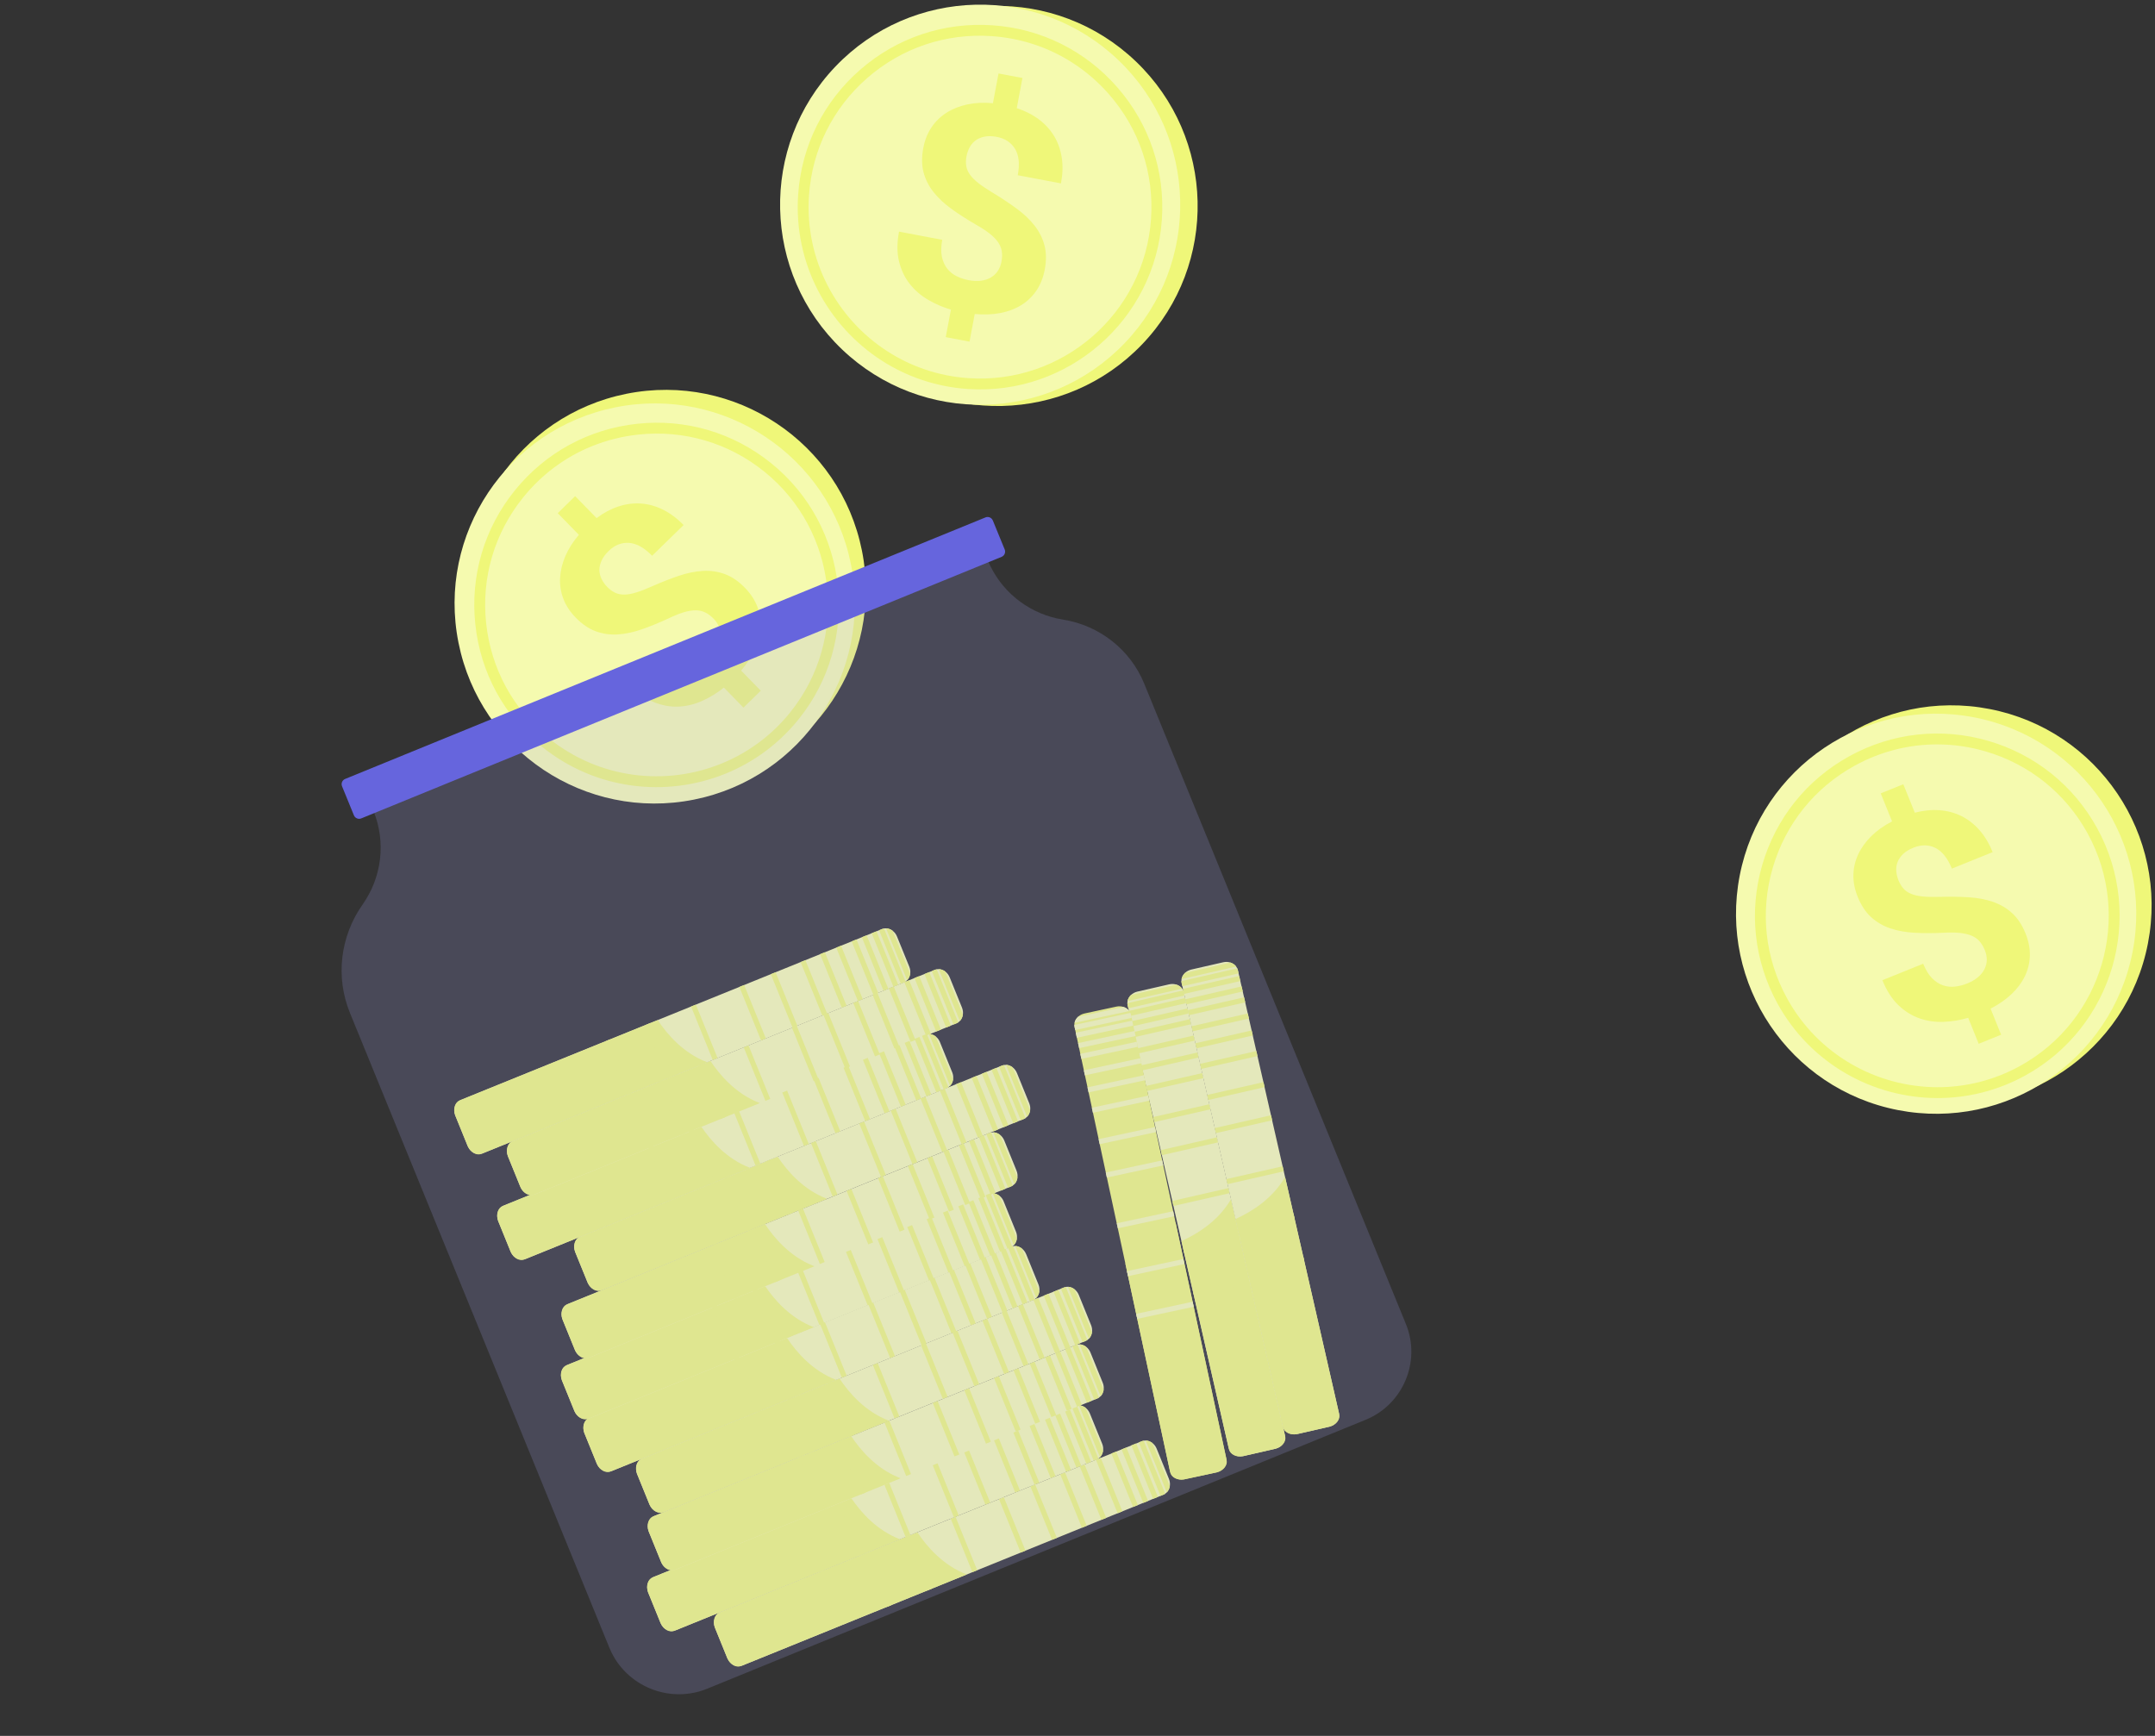 <svg width="216" height="174" viewBox="0 0 216 174" fill="none" xmlns="http://www.w3.org/2000/svg">
<rect x="0" y="0" width="216" height="174" fill="#333333" stroke="none"/>
<path d="M114.003 99.394L117.188 98.666C117.443 98.608 117.693 98.621 117.915 98.694C118.149 98.769 118.352 98.908 118.49 99.094C118.533 99.15 118.569 99.211 118.598 99.275C118.625 99.334 118.646 99.395 118.66 99.46L128.794 143.87C128.925 144.443 128.514 145.033 127.874 145.209C127.854 145.213 127.832 145.22 127.812 145.224L124.627 145.953C124.606 145.957 124.584 145.961 124.564 145.965C123.912 146.085 123.285 145.731 123.154 145.158L113.021 100.749C113.006 100.683 112.998 100.62 112.997 100.554C112.996 100.483 113.002 100.413 113.015 100.343C113.059 100.117 113.181 99.903 113.359 99.734C113.529 99.573 113.75 99.451 114.003 99.393L114.003 99.394Z" fill="#F5FAAF"/>
<path d="M123.392 120.191L128.821 143.983C128.938 144.494 128.515 145.034 127.875 145.207C127.855 145.211 127.834 145.219 127.813 145.223L124.628 145.951C124.607 145.955 124.586 145.96 124.565 145.964C123.914 146.086 123.298 145.784 123.182 145.272L118.419 124.402C120.004 123.69 122.124 122.387 123.393 120.191L123.392 120.191Z" fill="#EFF779"/>
<path d="M114.013 105.08L114.128 105.584L119.77 104.299L119.655 103.794L114.013 105.08Z" fill="#EFF779"/>
<path d="M114.395 106.782L114.511 107.286L120.151 105.997L120.036 105.493L114.395 106.782Z" fill="#EFF779"/>
<path d="M114.87 108.849L114.985 109.353L120.626 108.067L120.511 107.562L114.87 108.849Z" fill="#EFF779"/>
<path d="M115.593 111.967L115.708 112.471L121.349 111.185L121.234 110.68L115.593 111.967Z" fill="#EFF779"/>
<path d="M116.343 115.286L116.459 115.79L122.1 114.503L121.985 113.999L116.343 115.286Z" fill="#EFF779"/>
<path d="M117.494 120.38L117.61 120.884L123.25 119.596L123.135 119.091L117.494 120.38Z" fill="#EFF779"/>
<path d="M118.593 125.156L118.708 125.661L124.349 124.375L124.234 123.871L118.593 125.156Z" fill="#EFF779"/>
<path d="M119.572 129.405L119.687 129.909L125.329 128.622L125.214 128.118L119.572 129.405Z" fill="#EFF779"/>
<path d="M113.63 103.445L113.746 103.949L119.386 102.661L119.271 102.156L113.63 103.445Z" fill="#EFF779"/>
<path d="M113.395 102.366L113.51 102.87L119.152 101.583L119.037 101.079L113.395 102.366Z" fill="#EFF779"/>
<path d="M113.147 101.332L113.263 101.837L118.903 100.548L118.788 100.044L113.147 101.332Z" fill="#EFF779"/>
<path d="M113.092 101.064L118.733 99.775L118.662 99.459C118.647 99.394 118.626 99.332 118.599 99.274L112.998 100.556C112.999 100.621 113.006 100.685 113.021 100.75L113.093 101.066L113.092 101.064Z" fill="#EFF779"/>
<path d="M113.015 100.344L118.49 99.092C118.352 98.906 118.149 98.768 117.915 98.692L113.358 99.735C113.18 99.904 113.058 100.118 113.014 100.345L113.015 100.344Z" fill="#EFF779"/>
<path d="M119.418 97.181L122.603 96.453C122.856 96.395 123.108 96.408 123.33 96.481C123.564 96.556 123.767 96.695 123.905 96.88C123.948 96.937 123.984 96.998 124.013 97.062C124.04 97.121 124.061 97.182 124.075 97.247L134.209 141.657C134.34 142.229 133.928 142.819 133.289 142.996C133.269 143 133.247 143.007 133.227 143.011L130.042 143.74C130.021 143.744 129.999 143.748 129.979 143.752C129.327 143.871 128.7 143.518 128.569 142.945L118.436 98.535C118.421 98.47 118.413 98.406 118.412 98.341C118.411 98.27 118.417 98.199 118.43 98.13C118.474 97.903 118.596 97.69 118.774 97.52C118.944 97.36 119.165 97.237 119.418 97.18L119.418 97.181Z" fill="#F5FAAF"/>
<path d="M128.807 117.979L134.237 141.771C134.353 142.282 133.93 142.822 133.291 142.995C133.27 143 133.249 143.007 133.228 143.011L130.043 143.739C130.023 143.743 130.001 143.748 129.98 143.752C129.329 143.874 128.713 143.572 128.597 143.06L123.835 122.191C125.42 121.478 127.538 120.175 128.809 117.979L128.807 117.979Z" fill="#EFF779"/>
<path d="M119.429 102.869L119.544 103.373L125.185 102.088L125.07 101.583L119.429 102.869Z" fill="#EFF779"/>
<path d="M119.818 104.574L119.933 105.078L125.574 103.79L125.459 103.285L119.818 104.574Z" fill="#EFF779"/>
<path d="M120.286 106.636L120.401 107.141L126.042 105.854L125.927 105.35L120.286 106.636Z" fill="#EFF779"/>
<path d="M121.002 109.753L121.117 110.258L126.758 108.971L126.643 108.467L121.002 109.753Z" fill="#EFF779"/>
<path d="M121.758 113.073L121.873 113.578L127.514 112.291L127.399 111.787L121.758 113.073Z" fill="#EFF779"/>
<path d="M122.92 118.19L123.035 118.694L128.676 117.407L128.561 116.903L122.92 118.19Z" fill="#EFF779"/>
<path d="M124.007 122.932L124.122 123.436L129.765 122.149L129.65 121.645L124.007 122.932Z" fill="#EFF779"/>
<path d="M124.981 127.189L125.096 127.694L130.737 126.407L130.622 125.903L124.981 127.189Z" fill="#EFF779"/>
<path d="M119.058 101.252L119.173 101.757L124.814 100.47L124.699 99.966L119.058 101.252Z" fill="#EFF779"/>
<path d="M118.811 100.164L118.926 100.668L124.567 99.379L124.452 98.875L118.811 100.164Z" fill="#EFF779"/>
<path d="M118.562 99.121L118.678 99.625L124.318 98.337L124.203 97.832L118.562 99.121Z" fill="#EFF779"/>
<path d="M118.507 98.853L124.149 97.563L124.077 97.247C124.062 97.182 124.042 97.12 124.014 97.062L118.412 98.342C118.414 98.407 118.421 98.472 118.436 98.537L118.507 98.853Z" fill="#EFF779"/>
<path d="M118.43 98.133L123.905 96.88C123.767 96.695 123.564 96.556 123.33 96.481L118.774 97.523C118.595 97.693 118.473 97.906 118.429 98.133L118.43 98.133Z" fill="#EFF779"/>
<path d="M115.936 145.212L117.166 148.238C117.264 148.479 117.29 148.73 117.255 148.96C117.218 149.204 117.113 149.425 116.953 149.591C116.903 149.642 116.85 149.687 116.791 149.727C116.737 149.764 116.68 149.794 116.619 149.819L74.393 166.95C73.849 167.171 73.2 166.86 72.923 166.257C72.915 166.237 72.905 166.218 72.897 166.198L71.666 163.171C71.658 163.152 71.651 163.132 71.643 163.111C71.421 162.485 71.669 161.811 72.214 161.591L114.439 144.46C114.501 144.435 114.563 144.417 114.627 144.406C114.697 144.392 114.767 144.388 114.839 144.39C115.07 144.397 115.3 144.483 115.497 144.633C115.683 144.775 115.839 144.971 115.937 145.213L115.936 145.212Z" fill="#F5FAAF"/>
<path d="M96.905 157.817L74.283 166.994C73.797 167.191 73.196 166.862 72.922 166.258C72.914 166.239 72.904 166.219 72.896 166.2L71.665 163.173C71.657 163.153 71.65 163.133 71.642 163.112C71.417 162.489 71.618 161.833 72.103 161.636L91.947 153.585C92.905 155.035 94.531 156.915 96.904 157.817L96.905 157.817Z" fill="#EFF779"/>
<path d="M109.847 146.322L112.022 151.681L112.502 151.487L110.327 146.128L109.847 146.322Z" fill="#EFF779"/>
<path d="M108.223 146.98L110.399 152.34L110.878 152.145L108.703 146.786L108.223 146.98Z" fill="#EFF779"/>
<path d="M106.271 147.776L108.444 153.136L108.924 152.941L106.75 147.581L106.271 147.776Z" fill="#EFF779"/>
<path d="M103.277 148.985L105.453 154.344L105.932 154.149L103.757 148.79L103.277 148.985Z" fill="#EFF779"/>
<path d="M100.132 150.263L102.307 155.622L102.787 155.428L100.612 150.068L100.132 150.263Z" fill="#EFF779"/>
<path d="M95.292 152.227L97.467 157.586L97.947 157.391L95.772 152.032L95.292 152.227Z" fill="#EFF779"/>
<path d="M90.76 154.067L92.935 159.426L93.415 159.231L91.24 153.872L90.76 154.067Z" fill="#EFF779"/>
<path d="M86.713 155.716L88.887 161.076L89.367 160.882L87.193 155.522L86.713 155.716Z" fill="#EFF779"/>
<path d="M111.394 145.695L113.569 151.054L114.049 150.859L111.873 145.5L111.394 145.695Z" fill="#EFF779"/>
<path d="M112.418 145.288L114.595 150.647L115.074 150.452L112.898 145.093L112.418 145.288Z" fill="#EFF779"/>
<path d="M113.402 144.879L115.577 150.238L116.057 150.044L113.881 144.684L113.402 144.879Z" fill="#EFF779"/>
<path d="M114.14 144.581L116.319 149.94L116.619 149.819C116.681 149.793 116.737 149.764 116.791 149.727L114.627 144.406C114.564 144.418 114.501 144.435 114.439 144.46L114.139 144.582L114.14 144.581Z" fill="#EFF779"/>
<path d="M114.839 144.39L116.953 149.591C117.113 149.425 117.218 149.204 117.255 148.96L115.495 144.632C115.299 144.483 115.07 144.397 114.838 144.389L114.839 144.39Z" fill="#EFF779"/>
<path d="M109.243 141.686L110.473 144.712C110.571 144.953 110.597 145.204 110.562 145.434C110.525 145.678 110.42 145.899 110.26 146.065C110.21 146.116 110.157 146.161 110.098 146.201C110.044 146.238 109.987 146.267 109.926 146.293L67.7 163.423C67.156 163.645 66.507 163.334 66.23 162.731C66.222 162.711 66.212 162.692 66.204 162.672L64.973 159.645C64.965 159.626 64.958 159.606 64.95 159.585C64.728 158.959 64.976 158.285 65.52 158.064L107.746 140.933C107.773 140.922 107.8 140.912 107.828 140.904C107.84 140.9 107.852 140.896 107.865 140.893C107.878 140.891 107.892 140.887 107.905 140.884C107.915 140.882 107.924 140.88 107.934 140.878C108.004 140.864 108.074 140.86 108.146 140.863C108.156 140.864 108.167 140.863 108.178 140.865C108.188 140.866 108.199 140.866 108.209 140.867C108.23 140.869 108.251 140.871 108.272 140.874C108.284 140.876 108.297 140.879 108.309 140.881C108.321 140.883 108.331 140.885 108.342 140.889C108.362 140.893 108.383 140.898 108.404 140.903C108.428 140.91 108.451 140.918 108.474 140.926C108.493 140.933 108.511 140.939 108.528 140.947C108.528 140.947 108.53 140.947 108.532 140.949C108.544 140.954 108.556 140.96 108.569 140.964C108.606 140.981 108.643 141.001 108.678 141.021C108.689 141.027 108.699 141.034 108.709 141.04C108.719 141.047 108.73 141.053 108.74 141.061C108.762 141.075 108.783 141.089 108.802 141.105C108.988 141.246 109.144 141.444 109.242 141.684L109.243 141.686Z" fill="#F5FAAF"/>
<path d="M90.213 154.289L67.591 163.467C67.105 163.663 66.504 163.334 66.231 162.73C66.223 162.711 66.213 162.691 66.205 162.672L64.975 159.645C64.966 159.625 64.96 159.605 64.951 159.584C64.727 158.961 64.925 158.305 65.412 158.108L85.255 150.059C85.282 150.099 85.308 150.139 85.336 150.179C86.304 151.609 87.903 153.414 90.212 154.289L90.213 154.289Z" fill="#EFF779"/>
<path d="M103.143 142.796L105.318 148.155L105.798 147.961L103.623 142.602L103.143 142.796Z" fill="#EFF779"/>
<path d="M101.518 143.455L103.693 148.814L104.173 148.619L101.998 143.26L101.518 143.455Z" fill="#EFF779"/>
<path d="M99.581 144.244L101.757 149.603L102.236 149.408L100.061 144.049L99.581 144.244Z" fill="#EFF779"/>
<path d="M96.596 145.455L98.771 150.814L99.251 150.619L97.075 145.26L96.596 145.455Z" fill="#EFF779"/>
<path d="M93.441 146.744L95.617 152.102L96.097 151.908L93.92 146.549L93.441 146.744Z" fill="#EFF779"/>
<path d="M88.6 148.708L90.773 154.067L91.253 153.873L89.08 148.513L88.6 148.708Z" fill="#EFF779"/>
<path d="M84.067 150.538L86.242 155.897L86.722 155.703L84.546 150.344L84.067 150.538Z" fill="#EFF779"/>
<path d="M80.019 152.19L82.196 157.549L82.675 157.354L80.499 151.995L80.019 152.19Z" fill="#EFF779"/>
<path d="M104.69 142.169L106.865 147.528L107.345 147.333L105.169 141.974L104.69 142.169Z" fill="#EFF779"/>
<path d="M105.722 141.753L107.897 147.112L108.377 146.918L106.201 141.558L105.722 141.753Z" fill="#EFF779"/>
<path d="M106.709 141.353L108.885 146.712L109.364 146.518L107.189 141.158L106.709 141.353Z" fill="#EFF779"/>
<path d="M107.447 141.055L109.625 146.414L109.925 146.293C109.987 146.267 110.044 146.238 110.098 146.201L107.934 140.881C107.871 140.893 107.808 140.91 107.746 140.936L107.446 141.057L107.447 141.055Z" fill="#EFF779"/>
<path d="M108.146 140.863L110.259 146.064C110.42 145.898 110.525 145.676 110.562 145.433L108.802 141.104C108.605 140.956 108.376 140.869 108.144 140.863L108.146 140.863Z" fill="#EFF779"/>
<path d="M109.3 135.574L110.53 138.6C110.628 138.841 110.654 139.092 110.619 139.322C110.582 139.566 110.477 139.787 110.317 139.953C110.268 140.004 110.214 140.05 110.155 140.089C110.101 140.126 110.045 140.156 109.983 140.181L67.757 157.312C67.588 157.381 67.407 157.397 67.233 157.371C66.861 157.313 66.509 157.058 66.311 156.671C66.302 156.654 66.295 156.637 66.287 156.62C66.279 156.6 66.269 156.581 66.261 156.56L65.031 153.533C65.022 153.514 65.015 153.492 65.007 153.473C64.785 152.847 65.033 152.173 65.578 151.953L107.803 134.822C107.865 134.797 107.927 134.781 107.991 134.768C108.061 134.754 108.132 134.75 108.203 134.752C108.434 134.759 108.664 134.845 108.861 134.995C109.047 135.137 109.203 135.333 109.3 135.575L109.3 135.574Z" fill="#F5FAAF"/>
<path d="M90.269 148.179L67.647 157.356C67.496 157.418 67.334 157.428 67.174 157.394C66.834 157.324 66.504 157.059 66.311 156.669C66.302 156.653 66.294 156.636 66.287 156.619C66.279 156.599 66.269 156.58 66.261 156.559L65.03 153.532C65.022 153.512 65.015 153.491 65.007 153.471C64.782 152.848 64.983 152.192 65.468 151.995L85.312 143.944C86.244 145.353 87.808 147.172 90.075 148.1C90.139 148.125 90.204 148.151 90.268 148.175L90.269 148.179Z" fill="#EFF779"/>
<path d="M108.134 129.805L109.364 132.832C109.462 133.072 109.488 133.323 109.453 133.553C109.416 133.797 109.311 134.018 109.151 134.184C109.101 134.235 109.048 134.28 108.989 134.32C108.935 134.357 108.878 134.387 108.817 134.412L66.591 151.543C66.047 151.764 65.398 151.453 65.121 150.851C65.113 150.832 65.103 150.812 65.095 150.791L63.864 147.765C63.856 147.745 63.849 147.725 63.841 147.704C63.635 147.125 63.833 146.505 64.294 146.241C64.331 146.219 64.369 146.2 64.412 146.183L106.637 129.052C106.699 129.027 106.761 129.009 106.825 128.997C106.895 128.983 106.965 128.979 107.037 128.982C107.267 128.989 107.498 129.075 107.694 129.225C107.881 129.366 108.035 129.563 108.134 129.805Z" fill="#F5FAAF"/>
<path d="M89.103 142.409L66.481 151.586C65.995 151.783 65.394 151.454 65.12 150.85C65.111 150.831 65.102 150.811 65.093 150.79L63.863 147.764C63.855 147.744 63.848 147.724 63.839 147.703C63.631 147.126 63.787 146.523 64.196 146.279C64.229 146.259 64.264 146.241 64.301 146.227L84.143 138.176C84.143 138.176 84.147 138.181 84.149 138.183C85.107 139.63 86.731 141.508 89.101 142.406L89.103 142.409Z" fill="#EFF779"/>
<path d="M102.854 125.714L104.084 128.741C104.182 128.982 104.21 129.232 104.173 129.463C104.137 129.706 104.032 129.928 103.871 130.094C103.822 130.145 103.768 130.19 103.709 130.23C103.692 130.242 103.673 130.253 103.654 130.264C103.644 130.27 103.633 130.275 103.622 130.282C103.612 130.288 103.601 130.293 103.589 130.298C103.571 130.307 103.554 130.315 103.536 130.321L61.31 147.452C60.766 147.674 60.117 147.363 59.84 146.76C59.832 146.74 59.822 146.72 59.814 146.701L58.584 143.674C58.575 143.655 58.568 143.633 58.56 143.614C58.554 143.596 58.549 143.58 58.543 143.563C58.382 143.053 58.531 142.518 58.894 142.231C58.902 142.224 58.912 142.217 58.921 142.21C58.984 142.163 59.054 142.124 59.131 142.093L101.356 124.962C101.388 124.95 101.418 124.939 101.449 124.929C101.464 124.926 101.477 124.92 101.492 124.917C101.509 124.914 101.526 124.911 101.543 124.907C101.613 124.893 101.683 124.889 101.755 124.892C101.985 124.898 102.216 124.985 102.412 125.134C102.598 125.276 102.754 125.473 102.853 125.715L102.854 125.714Z" fill="#F5FAAF"/>
<path d="M83.823 138.318L61.201 147.496C60.715 147.692 60.114 147.363 59.84 146.76C59.832 146.74 59.822 146.72 59.814 146.701L58.584 143.674C58.575 143.655 58.568 143.633 58.56 143.614C58.554 143.596 58.549 143.58 58.543 143.563C58.375 143.043 58.499 142.511 58.833 142.247C58.844 142.238 58.856 142.229 58.868 142.222C58.915 142.188 58.966 142.16 59.022 142.137L78.865 134.086C78.873 134.097 78.88 134.109 78.889 134.121C79.848 135.563 81.463 137.418 83.809 138.314C83.814 138.315 83.819 138.317 83.822 138.318L83.823 138.318Z" fill="#EFF779"/>
<path d="M100.603 120.43L101.833 123.457C101.931 123.697 101.958 123.948 101.923 124.178C101.887 124.422 101.782 124.643 101.621 124.809C101.584 124.849 101.542 124.886 101.497 124.918C101.484 124.928 101.473 124.935 101.461 124.944C101.407 124.98 101.35 125.01 101.288 125.035L59.063 142.166C59.018 142.183 58.972 142.198 58.926 142.209C58.909 142.214 58.891 142.217 58.873 142.22C58.375 142.311 57.838 142.006 57.592 141.473C57.584 141.453 57.575 141.434 57.566 141.414L56.336 138.388C56.328 138.368 56.321 138.347 56.312 138.327C56.09 137.702 56.338 137.028 56.883 136.806L99.108 119.675C99.136 119.664 99.162 119.655 99.191 119.646C99.203 119.644 99.215 119.64 99.227 119.636C99.241 119.633 99.254 119.629 99.268 119.626C99.278 119.624 99.287 119.623 99.297 119.621C99.366 119.607 99.437 119.603 99.508 119.605C99.519 119.606 99.528 119.606 99.54 119.607C99.55 119.608 99.56 119.609 99.572 119.61C99.594 119.611 99.614 119.614 99.635 119.617C99.658 119.621 99.682 119.625 99.704 119.63C99.725 119.634 99.746 119.64 99.767 119.646C99.791 119.653 99.814 119.661 99.837 119.669C99.855 119.675 99.874 119.682 99.892 119.689C99.892 119.689 99.894 119.689 99.896 119.691C99.908 119.696 99.921 119.702 99.933 119.707C99.97 119.723 100.007 119.743 100.042 119.763C100.053 119.769 100.063 119.776 100.073 119.782C100.084 119.789 100.094 119.795 100.104 119.803C100.126 119.817 100.146 119.832 100.166 119.848C100.352 119.988 100.508 120.186 100.606 120.428L100.603 120.43Z" fill="#F5FAAF"/>
<path d="M81.572 133.034L58.95 142.211C58.931 142.219 58.913 142.226 58.895 142.231C58.875 142.238 58.855 142.243 58.834 142.247C58.372 142.355 57.842 142.031 57.59 141.474C57.581 141.454 57.572 141.435 57.564 141.415L56.333 138.388C56.325 138.369 56.318 138.347 56.31 138.328C56.085 137.704 56.284 137.048 56.771 136.851L76.614 128.8C76.64 128.841 76.667 128.881 76.695 128.921C77.655 130.34 79.237 132.126 81.514 133.01C81.533 133.017 81.551 133.024 81.57 133.031L81.572 133.034Z" fill="#EFF779"/>
<path d="M100.66 114.318L101.89 117.345C101.988 117.586 102.014 117.836 101.979 118.067C101.943 118.31 101.838 118.532 101.677 118.698C101.628 118.749 101.574 118.795 101.515 118.834C101.461 118.87 101.405 118.9 101.343 118.925L59.118 136.056C58.948 136.126 58.768 136.142 58.593 136.115C58.221 136.058 57.868 135.801 57.672 135.415C57.663 135.399 57.655 135.382 57.647 135.365C57.639 135.345 57.63 135.325 57.621 135.306L56.391 132.279C56.383 132.26 56.376 132.238 56.367 132.219C56.145 131.593 56.393 130.919 56.938 130.699L99.164 113.568C99.225 113.543 99.287 113.525 99.352 113.513C99.422 113.499 99.492 113.495 99.564 113.498C99.794 113.505 100.025 113.591 100.221 113.741C100.408 113.882 100.562 114.079 100.662 114.321L100.66 114.318Z" fill="#F5FAAF"/>
<path d="M81.629 126.923L59.007 136.101C58.856 136.162 58.694 136.172 58.534 136.139C58.194 136.069 57.865 135.803 57.672 135.415C57.663 135.399 57.655 135.382 57.647 135.365C57.639 135.345 57.63 135.325 57.621 135.306L56.391 132.279C56.383 132.26 56.376 132.238 56.367 132.219C56.143 131.595 56.343 130.939 56.829 130.742L76.673 122.691C77.605 124.1 79.169 125.919 81.436 126.847C81.499 126.872 81.564 126.898 81.629 126.922L81.629 126.923Z" fill="#EFF779"/>
<path d="M101.932 107.559L103.163 110.586C103.261 110.827 103.287 111.077 103.252 111.308C103.215 111.551 103.11 111.773 102.95 111.939C102.9 111.99 102.846 112.035 102.788 112.075C102.734 112.111 102.677 112.141 102.615 112.166L60.39 129.297C59.845 129.518 59.197 129.207 58.919 128.604C58.911 128.585 58.902 128.565 58.893 128.545L57.663 125.519C57.655 125.499 57.648 125.478 57.639 125.458C57.434 124.881 57.631 124.259 58.092 123.995C58.129 123.973 58.169 123.954 58.21 123.937L100.435 106.806C100.497 106.781 100.559 106.763 100.624 106.752C100.693 106.738 100.764 106.734 100.835 106.736C101.066 106.743 101.297 106.829 101.493 106.979C101.679 107.119 101.834 107.317 101.932 107.559Z" fill="#F5FAAF"/>
<path d="M82.901 120.164L60.279 129.342C59.794 129.539 59.193 129.209 58.918 128.606C58.91 128.586 58.901 128.567 58.892 128.547L57.662 125.521C57.654 125.501 57.647 125.48 57.638 125.46C57.43 124.883 57.586 124.28 57.995 124.036C58.028 124.016 58.063 123.998 58.1 123.984L77.944 115.932C77.944 115.932 77.948 115.937 77.948 115.94C78.907 117.388 80.53 119.265 82.9 120.163L82.901 120.164Z" fill="#EFF779"/>
<path d="M94.213 104.459L95.443 107.486C95.541 107.726 95.567 107.977 95.532 108.207C95.496 108.451 95.391 108.672 95.23 108.838C95.181 108.889 95.127 108.934 95.068 108.974C95.051 108.987 95.032 108.999 95.014 109.008C94.999 109.017 94.983 109.024 94.969 109.033C94.961 109.037 94.954 109.04 94.946 109.045C94.93 109.052 94.913 109.06 94.896 109.066L52.671 126.197C52.126 126.418 51.477 126.107 51.2 125.504C51.192 125.484 51.182 125.465 51.174 125.445L49.944 122.419C49.936 122.399 49.929 122.379 49.92 122.358C49.698 121.732 49.946 121.058 50.491 120.838L92.716 103.708C92.735 103.7 92.753 103.693 92.772 103.688C92.816 103.673 92.861 103.662 92.905 103.654C92.975 103.64 93.045 103.636 93.117 103.639C93.153 103.64 93.189 103.643 93.224 103.649C93.246 103.651 93.268 103.655 93.29 103.66C93.292 103.659 93.294 103.659 93.298 103.661C93.32 103.665 93.342 103.67 93.364 103.678C93.368 103.677 93.371 103.679 93.374 103.681C93.395 103.687 93.415 103.693 93.435 103.7C93.484 103.716 93.532 103.736 93.578 103.76C93.592 103.767 93.606 103.774 93.621 103.783C93.624 103.783 93.626 103.784 93.629 103.787C93.638 103.79 93.646 103.796 93.656 103.801C93.657 103.801 93.659 103.803 93.661 103.804C93.677 103.814 93.692 103.824 93.708 103.835C93.731 103.85 93.752 103.864 93.774 103.881C93.961 104.023 94.117 104.22 94.215 104.462L94.213 104.459Z" fill="#F5FAAF"/>
<path d="M75.184 117.064L52.562 126.241C52.076 126.438 51.475 126.109 51.202 125.505C51.194 125.485 51.184 125.466 51.176 125.446L49.945 122.42C49.937 122.4 49.93 122.38 49.922 122.359C49.697 121.735 49.898 121.081 50.383 120.883L70.228 112.833C70.252 112.871 70.277 112.908 70.304 112.946C71.269 114.375 72.867 116.179 75.171 117.059C75.175 117.061 75.181 117.063 75.184 117.064Z" fill="#EFF779"/>
<path d="M95.19 97.966L96.42 100.992C96.518 101.233 96.544 101.484 96.509 101.714C96.472 101.957 96.368 102.179 96.207 102.345C96.158 102.396 96.104 102.441 96.045 102.481C95.991 102.517 95.935 102.547 95.873 102.572L53.648 119.703C53.484 119.77 53.31 119.788 53.141 119.765C52.762 119.714 52.398 119.453 52.199 119.057C52.192 119.042 52.184 119.026 52.177 119.01C52.169 118.991 52.159 118.971 52.151 118.952L50.921 115.925C50.912 115.905 50.905 115.884 50.897 115.864C50.691 115.285 50.889 114.665 51.35 114.401C51.387 114.38 51.426 114.36 51.468 114.343L93.693 97.213C93.755 97.187 93.817 97.169 93.881 97.158C93.951 97.144 94.021 97.14 94.093 97.142C94.323 97.149 94.554 97.235 94.751 97.385C94.937 97.527 95.091 97.724 95.19 97.966Z" fill="#F5FAAF"/>
<path d="M76.159 110.569L53.537 119.747C53.391 119.806 53.234 119.817 53.08 119.788C52.734 119.724 52.395 119.453 52.199 119.057C52.192 119.042 52.184 119.026 52.177 119.01C52.169 118.991 52.159 118.971 52.151 118.952L50.921 115.925C50.912 115.905 50.905 115.884 50.897 115.864C50.689 115.287 50.844 114.684 51.254 114.44C51.287 114.421 51.322 114.403 51.359 114.388L71.201 106.337C71.201 106.337 71.205 106.342 71.207 106.344C72.141 107.755 73.707 109.573 75.978 110.497C76.037 110.522 76.097 110.546 76.159 110.568L76.159 110.569Z" fill="#EFF779"/>
<path d="M89.91 93.875L91.141 96.901C91.239 97.142 91.265 97.393 91.23 97.623C91.193 97.867 91.088 98.088 90.928 98.254C90.878 98.305 90.825 98.35 90.766 98.39C90.748 98.402 90.729 98.415 90.71 98.424C90.7 98.43 90.689 98.435 90.678 98.442C90.668 98.448 90.657 98.453 90.646 98.458C90.628 98.468 90.611 98.475 90.592 98.482L48.367 115.613C47.822 115.834 47.173 115.523 46.896 114.92C46.888 114.9 46.879 114.881 46.87 114.86L45.64 111.833C45.631 111.814 45.624 111.792 45.616 111.773C45.394 111.147 45.642 110.473 46.187 110.253L88.412 93.122C88.474 93.097 88.536 93.079 88.601 93.067C88.67 93.053 88.741 93.049 88.812 93.052C89.043 93.058 89.273 93.145 89.47 93.294C89.656 93.436 89.812 93.633 89.91 93.875Z" fill="#F5FAAF"/>
<path d="M70.881 106.478L48.259 115.656C47.773 115.852 47.172 115.523 46.898 114.92C46.889 114.9 46.88 114.881 46.871 114.859L45.641 111.833C45.633 111.813 45.626 111.792 45.617 111.772C45.393 111.149 45.593 110.494 46.079 110.296L65.923 102.245C66.88 103.692 68.5 105.569 70.867 106.471C70.871 106.473 70.876 106.475 70.879 106.476L70.881 106.478Z" fill="#EFF779"/>
<path d="M103.211 136.684L105.386 142.043L105.866 141.848L103.69 136.489L103.211 136.684Z" fill="#EFF779"/>
<path d="M101.59 137.35L103.767 142.709L104.246 142.514L102.07 137.155L101.59 137.35Z" fill="#EFF779"/>
<path d="M99.635 138.136L101.811 143.495L102.291 143.3L100.114 137.941L99.635 138.136Z" fill="#EFF779"/>
<path d="M96.654 139.345L98.829 144.704L99.309 144.509L97.134 139.15L96.654 139.345Z" fill="#EFF779"/>
<path d="M93.496 140.626L95.671 145.985L96.151 145.791L93.976 140.431L93.496 140.626Z" fill="#EFF779"/>
<path d="M88.656 142.59L90.831 147.949L91.311 147.754L89.136 142.395L88.656 142.59Z" fill="#EFF779"/>
<path d="M84.124 144.435L86.3 149.794L86.78 149.599L84.603 144.241L84.124 144.435Z" fill="#EFF779"/>
<path d="M80.077 146.07L82.253 151.429L82.732 151.234L80.557 145.875L80.077 146.07Z" fill="#EFF779"/>
<path d="M104.759 136.056L106.934 141.415L107.414 141.22L105.239 135.861L104.759 136.056Z" fill="#EFF779"/>
<path d="M105.781 135.648L107.958 141.007L108.437 140.812L106.261 135.454L105.781 135.648Z" fill="#EFF779"/>
<path d="M106.767 135.242L108.943 140.601L109.422 140.406L107.247 135.047L106.767 135.242Z" fill="#EFF779"/>
<path d="M107.504 134.943L109.683 140.302L109.983 140.181C110.045 140.156 110.101 140.126 110.155 140.089L107.991 134.768C107.928 134.78 107.865 134.797 107.803 134.822L107.503 134.944L107.504 134.943Z" fill="#EFF779"/>
<path d="M108.203 134.752L110.317 139.953C110.477 139.787 110.582 139.566 110.619 139.322L108.859 134.994C108.663 134.845 108.434 134.759 108.202 134.751L108.203 134.752Z" fill="#EFF779"/>
<path d="M87.49 136.82L89.665 142.179L90.145 141.985L87.969 136.625L87.49 136.82Z" fill="#EFF779"/>
<path d="M82.944 138.66L85.12 144.019L85.599 143.825L83.424 138.466L82.944 138.66Z" fill="#EFF779"/>
<path d="M78.91 140.3L81.085 145.659L81.564 145.465L79.389 140.106L78.91 140.3Z" fill="#EFF779"/>
<path d="M106.245 135.454L104.067 130.096L103.646 130.267C103.668 130.255 103.688 130.243 103.708 130.229L101.544 124.908C101.513 124.915 101.482 124.921 101.449 124.93L99.338 119.737L99.525 119.662L101.617 124.81C101.778 124.644 101.883 124.423 101.919 124.179L100.159 119.85C99.998 119.728 99.812 119.65 99.623 119.622L99.79 119.555L97.612 114.196L97.131 114.39L99.262 119.63C99.207 119.641 99.155 119.658 99.102 119.678L98.802 119.799L100.98 125.158L101.069 125.122L103.231 130.442L103.531 130.321C103.55 130.313 103.566 130.304 103.585 130.296L105.76 135.649L106.24 135.455L106.245 135.454Z" fill="#EFF779"/>
<path d="M104.613 129.873L106.789 135.232L107.268 135.038L105.093 129.679L104.613 129.873Z" fill="#EFF779"/>
<path d="M105.602 129.48L107.776 134.84L108.256 134.646L106.082 129.286L105.602 129.48Z" fill="#EFF779"/>
<path d="M106.337 129.175L108.515 134.533L108.815 134.412C108.877 134.387 108.934 134.357 108.988 134.321L106.824 129C106.761 129.013 106.698 129.03 106.636 129.055L106.336 129.176L106.337 129.175Z" fill="#EFF779"/>
<path d="M107.036 128.982L109.149 134.183C109.31 134.017 109.415 133.796 109.451 133.552L107.691 129.224C107.495 129.075 107.266 128.989 107.034 128.981L107.036 128.982Z" fill="#EFF779"/>
<path d="M99.419 131.992L97.241 126.633L97.153 126.669L94.99 121.349L94.511 121.543L96.689 126.902L96.777 126.865L98.937 132.178L98.469 132.367L100.647 137.726L101.127 137.531L98.952 132.181L99.419 131.992Z" fill="#EFF779"/>
<path d="M93.669 128.082L93.58 128.118L91.418 122.798L90.938 122.992L93.116 128.351L93.205 128.314L95.367 133.635L95.486 133.587L97.661 138.938L98.141 138.742L95.963 133.383L95.844 133.431L93.669 128.082Z" fill="#EFF779"/>
<path d="M101.757 124.891L103.871 130.092C104.032 129.926 104.137 129.705 104.173 129.461L102.413 125.133C102.217 124.984 101.988 124.898 101.756 124.89L101.757 124.891Z" fill="#EFF779"/>
<path d="M88.432 124.01L87.952 124.204L90.13 129.563L90.219 129.526L92.378 134.838L92.326 134.86L94.504 140.218L94.983 140.024L92.809 134.673L92.862 134.651L90.684 129.294L90.594 129.329L88.432 124.01Z" fill="#EFF779"/>
<path d="M85.274 125.291L84.795 125.485L86.973 130.843L87.061 130.807L89.224 136.127L89.705 135.933L87.525 130.575L87.437 130.611L85.274 125.291Z" fill="#EFF779"/>
<path d="M80.433 127.254L79.953 127.449L82.131 132.808L82.221 132.772L84.384 138.092L84.863 137.896L82.685 132.538L82.597 132.574L80.433 127.254Z" fill="#EFF779"/>
<path d="M75.901 129.092L75.421 129.288L77.6 134.646L77.688 134.61L79.852 139.931L80.331 139.735L78.152 134.377L78.064 134.413L75.901 129.092Z" fill="#EFF779"/>
<path d="M71.854 130.735L71.374 130.929L73.552 136.287L73.641 136.251L75.803 141.572L76.284 141.377L74.106 136.019L74.016 136.055L71.854 130.735Z" fill="#EFF779"/>
<path d="M96.536 120.721L96.057 120.916L98.235 126.275L98.323 126.239L100.483 131.55L100.416 131.577L102.594 136.936L103.075 136.74L100.9 131.391L100.967 131.363L98.787 126.005L98.699 126.041L96.536 120.721Z" fill="#EFF779"/>
<path d="M97.559 120.307L97.171 120.463L95.047 115.237L94.568 115.431L96.746 120.79L97.132 120.634L99.256 125.86L99.346 125.824L101.508 131.144L101.988 130.948L99.81 125.591L99.721 125.628L97.559 120.307Z" fill="#EFF779"/>
<path d="M92.948 116.089L95.123 121.448L95.603 121.253L93.427 115.894L92.948 116.089Z" fill="#EFF779"/>
<path d="M93.12 122.107L92.885 122.202L95.065 127.561L95.153 127.525L97.315 132.845L97.795 132.65L95.617 127.291L95.529 127.327L93.419 122.14L93.653 122.044L91.475 116.686L90.995 116.882L93.12 122.107Z" fill="#EFF779"/>
<path d="M88.008 118.093L90.181 123.453L90.661 123.258L88.488 117.898L88.008 118.093Z" fill="#EFF779"/>
<path d="M84.856 119.37L87.031 124.729L87.511 124.534L85.335 119.175L84.856 119.37Z" fill="#EFF779"/>
<path d="M80.003 121.336L82.178 126.695L82.658 126.501L80.482 121.142L80.003 121.336Z" fill="#EFF779"/>
<path d="M75.477 123.178L77.654 128.536L78.133 128.342L75.957 122.983L75.477 123.178Z" fill="#EFF779"/>
<path d="M71.437 124.815L73.612 130.174L74.092 129.979L71.917 124.62L71.437 124.815Z" fill="#EFF779"/>
<path d="M98.239 120.03L98.065 120.102L100.243 125.459L100.331 125.423L102.492 130.735L102.042 130.918L104.22 136.276L104.699 136.081L102.524 130.732L102.974 130.549L100.796 125.191L100.708 125.227L98.598 120.039L98.772 119.969L96.593 114.61L96.114 114.804L98.239 120.03Z" fill="#EFF779"/>
<path d="M98.126 113.987L100.301 119.346L100.781 119.152L98.605 113.793L98.126 113.987Z" fill="#EFF779"/>
<path d="M101.515 118.834L99.352 113.513C99.289 113.526 99.225 113.543 99.164 113.568L98.864 113.689L101.042 119.048L101.342 118.927C101.404 118.902 101.46 118.872 101.514 118.835L101.515 118.834Z" fill="#EFF779"/>
<path d="M101.979 118.067L100.219 113.738C100.023 113.59 99.794 113.503 99.562 113.496L101.676 118.696C101.836 118.531 101.941 118.309 101.978 118.066L101.979 118.067Z" fill="#EFF779"/>
<path d="M95.844 108.671L98.02 114.03L98.499 113.836L96.324 108.477L95.844 108.671Z" fill="#EFF779"/>
<path d="M89.286 111.331L91.461 116.69L91.941 116.495L89.766 111.136L89.286 111.331Z" fill="#EFF779"/>
<path d="M86.128 112.612L88.303 117.971L88.783 117.777L86.608 112.418L86.128 112.612Z" fill="#EFF779"/>
<path d="M81.288 114.576L83.463 119.935L83.943 119.74L81.767 114.381L81.288 114.576Z" fill="#EFF779"/>
<path d="M76.756 116.415L78.931 121.774L79.41 121.579L77.235 116.22L76.756 116.415Z" fill="#EFF779"/>
<path d="M72.709 118.064L74.885 123.422L75.365 123.228L73.188 117.869L72.709 118.064Z" fill="#EFF779"/>
<path d="M97.391 108.044L99.566 113.403L100.046 113.208L97.871 107.849L97.391 108.044Z" fill="#EFF779"/>
<path d="M98.412 107.629L100.587 112.988L101.067 112.794L98.891 107.435L98.412 107.629Z" fill="#EFF779"/>
<path d="M99.386 107.23L101.562 112.589L102.041 112.395L99.866 107.036L99.386 107.23Z" fill="#EFF779"/>
<path d="M100.136 106.93L102.314 112.289L102.614 112.168C102.676 112.143 102.733 112.113 102.787 112.076L100.623 106.755C100.56 106.767 100.496 106.784 100.435 106.809L100.135 106.931L100.136 106.93Z" fill="#EFF779"/>
<path d="M100.836 106.738L102.95 111.939C103.11 111.773 103.215 111.551 103.252 111.308L101.492 106.979C101.295 106.831 101.066 106.744 100.834 106.737L100.836 106.738Z" fill="#EFF779"/>
<path d="M90.299 110.93L90.78 110.736L88.601 105.378L88.133 105.568L86.008 100.341L86.477 100.15L84.299 94.793L83.818 94.987L85.993 100.337L85.525 100.527L87.704 105.886L88.171 105.695L90.299 110.93Z" fill="#EFF779"/>
<path d="M86.495 106.232L88.668 111.591L89.148 111.397L86.975 106.037L86.495 106.232Z" fill="#EFF779"/>
<path d="M78.411 109.511L80.586 114.87L81.066 114.675L78.891 109.316L78.411 109.511Z" fill="#EFF779"/>
<path d="M73.558 111.476L75.733 116.835L76.212 116.64L74.037 111.281L73.558 111.476Z" fill="#EFF779"/>
<path d="M69.039 113.314L71.214 118.674L71.694 118.479L69.519 113.12L69.039 113.314Z" fill="#EFF779"/>
<path d="M64.978 114.956L67.153 120.315L67.632 120.121L65.457 114.761L64.978 114.956Z" fill="#EFF779"/>
<path d="M91.846 110.304L92.27 110.13L94.446 115.481L94.926 115.287L92.748 109.928L92.323 110.1L90.148 104.751L90.082 104.777L87.957 99.551L88.023 99.524L85.845 94.165L85.365 94.361L87.54 99.71L87.474 99.737L89.652 105.096L89.718 105.069L91.846 110.304Z" fill="#EFF779"/>
<path d="M90.681 104.529L92.859 109.887L93.338 109.693L91.16 104.335L90.681 104.529Z" fill="#EFF779"/>
<path d="M93.218 103.648L93.303 103.614L91.124 98.256L90.703 98.427C90.725 98.415 90.746 98.403 90.766 98.389L88.602 93.067C88.539 93.08 88.475 93.097 88.414 93.122L88.113 93.243L90.292 98.602L90.592 98.481C90.61 98.473 90.627 98.463 90.645 98.456L92.772 103.688C92.754 103.694 92.735 103.7 92.716 103.708L92.416 103.829L94.591 109.179L94.33 109.286L92.154 103.935L91.704 104.118L89.58 98.891L90.03 98.708L87.852 93.35L87.371 93.544L89.546 98.895L89.096 99.077L91.274 104.436L91.724 104.253L93.852 109.488L94.217 109.34L96.391 114.689L96.872 114.495L94.697 109.144L94.894 109.065C94.956 109.04 95.013 109.01 95.067 108.973L92.947 103.757L93.134 103.681L95.23 108.837C95.39 108.671 95.495 108.45 95.532 108.206L93.773 103.877C93.606 103.75 93.414 103.672 93.218 103.647L93.218 103.648Z" fill="#EFF779"/>
<path d="M74.546 104.985L76.722 110.344L77.202 110.149L75.026 104.79L74.546 104.985Z" fill="#EFF779"/>
<path d="M70.014 106.819L72.189 112.179L72.669 111.984L70.494 106.625L70.014 106.819Z" fill="#EFF779"/>
<path d="M65.968 108.462L68.143 113.821L68.623 113.627L66.448 108.268L65.968 108.462Z" fill="#EFF779"/>
<path d="M91.659 98.034L93.834 103.394L94.313 103.199L92.138 97.84L91.659 98.034Z" fill="#EFF779"/>
<path d="M92.658 97.634L94.833 102.993L95.313 102.799L93.138 97.439L92.658 97.634Z" fill="#EFF779"/>
<path d="M93.395 97.335L95.573 102.694L95.873 102.572C95.935 102.547 95.991 102.517 96.045 102.481L93.882 97.161C93.819 97.173 93.755 97.19 93.694 97.215L93.394 97.337L93.395 97.335Z" fill="#EFF779"/>
<path d="M96.509 101.712L94.75 97.384C94.554 97.235 94.325 97.149 94.093 97.141L96.207 102.342C96.367 102.176 96.472 101.955 96.509 101.711L96.509 101.712Z" fill="#EFF779"/>
<path d="M82.199 95.644L84.375 101.003L84.854 100.808L82.679 95.449L82.199 95.644Z" fill="#EFF779"/>
<path d="M80.726 96.242L80.247 96.436L82.425 101.795L82.543 101.747L84.668 106.973L84.55 107.022L86.728 112.379L87.207 112.185L85.079 106.95L85.197 106.902L83.019 101.544L82.901 101.592L80.726 96.242Z" fill="#EFF779"/>
<path d="M79.436 102.998L79.382 103.02L81.56 108.379L81.614 108.356L83.742 113.591L84.221 113.397L82.043 108.039L81.99 108.059L79.865 102.834L79.918 102.812L77.74 97.453L77.261 97.648L79.436 102.998Z" fill="#EFF779"/>
<path d="M74.108 98.926L76.283 104.286L76.763 104.091L74.588 98.732L74.108 98.926Z" fill="#EFF779"/>
<path d="M69.268 100.891L71.443 106.25L71.923 106.056L69.748 100.697L69.268 100.891Z" fill="#EFF779"/>
<path d="M64.734 102.734L66.908 108.094L67.388 107.9L65.214 102.54L64.734 102.734Z" fill="#EFF779"/>
<path d="M60.686 104.376L62.862 109.735L63.342 109.54L61.166 104.182L60.686 104.376Z" fill="#EFF779"/>
<path d="M86.385 93.945L88.558 99.305L89.038 99.11L86.864 93.75L86.385 93.945Z" fill="#EFF779"/>
<path d="M88.814 93.052L90.927 98.253C91.088 98.087 91.193 97.865 91.229 97.622L89.469 93.293C89.273 93.145 89.044 93.058 88.812 93.051L88.814 93.052Z" fill="#EFF779"/>
<path d="M108.702 101.586L111.896 100.898C112.151 100.843 112.401 100.861 112.624 100.935C112.857 101.013 113.057 101.154 113.193 101.341C113.236 101.398 113.271 101.46 113.298 101.525C113.324 101.584 113.345 101.647 113.358 101.711L122.923 146.247C123.046 146.821 122.628 147.405 121.986 147.575C121.966 147.579 121.944 147.585 121.924 147.59L118.729 148.278C118.709 148.282 118.687 148.287 118.666 148.291C118.012 148.4 117.391 148.04 117.267 147.466L107.703 102.93C107.697 102.901 107.691 102.872 107.689 102.844C107.686 102.832 107.685 102.819 107.685 102.806C107.683 102.793 107.683 102.779 107.683 102.766C107.681 102.756 107.682 102.746 107.683 102.736C107.681 102.665 107.688 102.594 107.703 102.526C107.705 102.515 107.708 102.505 107.71 102.494C107.712 102.484 107.714 102.474 107.718 102.464C107.724 102.445 107.73 102.424 107.736 102.404C107.739 102.392 107.744 102.38 107.749 102.369C107.752 102.358 107.756 102.347 107.761 102.338C107.768 102.318 107.777 102.299 107.786 102.279C107.797 102.256 107.808 102.234 107.821 102.213C107.831 102.196 107.84 102.18 107.851 102.163C107.851 102.163 107.852 102.161 107.853 102.16C107.86 102.149 107.867 102.137 107.875 102.127C107.898 102.094 107.923 102.061 107.951 102.029C107.959 102.019 107.967 102.01 107.975 102.002C107.984 101.993 107.992 101.984 108.001 101.974C108.019 101.956 108.036 101.937 108.054 101.92C108.226 101.761 108.447 101.643 108.702 101.587L108.702 101.586Z" fill="#EFF779"/>
<path d="M117.824 122.503L122.949 146.363C123.059 146.875 122.629 147.41 121.988 147.575C121.967 147.579 121.946 147.585 121.925 147.59L118.731 148.278C118.71 148.282 118.688 148.286 118.668 148.291C118.015 148.404 117.403 148.094 117.293 147.581L112.798 126.653C112.843 126.632 112.887 126.613 112.932 126.593C114.509 125.888 116.564 124.624 117.826 122.504L117.824 122.503Z" fill="#EFF779"/>
<path d="M108.631 107.283L108.739 107.789L114.397 106.576L114.288 106.07L108.631 107.283Z" fill="#F5FAAF"/>
<path d="M108.998 108.992L109.106 109.498L114.763 108.282L114.654 107.776L108.998 108.992Z" fill="#F5FAAF"/>
<path d="M109.435 111.033L109.543 111.539L115.2 110.324L115.091 109.818L109.435 111.033Z" fill="#F5FAAF"/>
<path d="M110.111 114.183L110.22 114.689L115.877 113.474L115.768 112.968L110.111 114.183Z" fill="#F5FAAF"/>
<path d="M110.83 117.527L110.939 118.033L116.595 116.817L116.487 116.311L110.83 117.527Z" fill="#F5FAAF"/>
<path d="M111.937 122.617L112.046 123.122L117.703 121.908L117.594 121.402L111.937 122.617Z" fill="#F5FAAF"/>
<path d="M112.952 127.413L113.061 127.919L118.718 126.704L118.609 126.198L112.952 127.413Z" fill="#F5FAAF"/>
<path d="M113.883 131.692L113.992 132.198L119.649 130.985L119.541 130.479L113.883 131.692Z" fill="#F5FAAF"/>
<path d="M108.276 105.635L108.385 106.141L114.042 104.927L113.933 104.421L108.276 105.635Z" fill="#F5FAAF"/>
<path d="M108.059 104.555L108.167 105.061L113.824 103.847L113.715 103.341L108.059 104.555Z" fill="#F5FAAF"/>
<path d="M107.821 103.516L107.93 104.022L113.587 102.807L113.478 102.301L107.821 103.516Z" fill="#F5FAAF"/>
<path d="M107.771 103.246L113.427 102.028L113.36 101.712C113.347 101.646 113.326 101.585 113.3 101.526L107.683 102.736C107.683 102.801 107.69 102.865 107.703 102.931L107.771 103.247L107.771 103.246Z" fill="#F5FAAF"/>
<path d="M107.703 102.524L113.193 101.341C113.057 101.154 112.857 101.013 112.624 100.935L108.054 101.919C107.874 102.086 107.749 102.297 107.702 102.524L107.703 102.524Z" fill="#F5FAAF"/>
<g style="mix-blend-mode:multiply">
<path d="M70.662 78.791C81.524 76.617 88.567 66.052 86.394 55.194C84.221 44.336 73.653 37.297 62.792 39.471C51.93 41.645 44.886 52.21 47.059 63.067C49.233 73.925 59.8 80.965 70.662 78.791Z" fill="#EFF779"/>
<path d="M69.558 80.15C80.42 77.975 87.463 67.411 85.29 56.553C83.117 45.695 72.55 38.656 61.688 40.83C50.826 43.004 43.782 53.568 45.956 64.426C48.129 75.284 58.696 82.324 69.558 80.15Z" fill="#F5FAAF"/>
<g style="mix-blend-mode:multiply">
<path d="M72.751 77.536C66.782 79.974 59.696 79.182 54.334 74.856C50.536 71.792 48.159 67.431 47.642 62.58C47.125 57.728 48.529 52.965 51.595 49.168C54.661 45.371 59.023 42.995 63.877 42.477C68.731 41.959 73.495 43.362 77.293 46.427C85.133 52.753 86.362 64.276 80.031 72.115C78.03 74.592 75.51 76.411 72.75 77.538L72.751 77.536ZM59.29 44.74C56.64 45.823 54.292 47.563 52.444 49.852C49.56 53.423 48.239 57.901 48.727 62.463C49.213 67.026 51.448 71.125 55.019 74.008C60.061 78.076 66.725 78.82 72.338 76.529C74.933 75.469 77.303 73.76 79.184 71.43C85.136 64.06 83.98 53.222 76.609 47.273C73.038 44.391 68.556 43.072 63.993 43.56C62.355 43.734 60.774 44.135 59.291 44.742L59.29 44.74Z" fill="#EFF779"/>
</g>
<g style="mix-blend-mode:multiply">
<path d="M71.521 62.013C71.243 61.728 70.959 61.518 70.669 61.38C70.378 61.242 70.054 61.174 69.701 61.175C69.347 61.178 68.954 61.245 68.522 61.376C68.089 61.508 67.596 61.705 67.043 61.969C66.085 62.415 65.182 62.785 64.333 63.081C63.483 63.376 62.676 63.546 61.911 63.592C61.146 63.639 60.416 63.535 59.717 63.279C59.018 63.023 58.346 62.563 57.7 61.902C57.139 61.327 56.729 60.705 56.471 60.033C56.212 59.361 56.101 58.665 56.136 57.944C56.171 57.223 56.346 56.495 56.658 55.76C56.971 55.026 57.426 54.307 58.021 53.607L55.903 51.438L57.649 49.733L59.798 51.932C60.503 51.403 61.232 51.014 61.986 50.766C62.739 50.519 63.489 50.421 64.236 50.471C64.982 50.522 65.717 50.725 66.442 51.081C67.166 51.436 67.858 51.952 68.518 52.628L65.363 55.707C64.57 54.897 63.798 54.466 63.045 54.416C62.293 54.366 61.614 54.636 61.01 55.224C60.683 55.544 60.446 55.865 60.298 56.188C60.151 56.51 60.078 56.825 60.08 57.133C60.082 57.441 60.153 57.738 60.292 58.026C60.431 58.314 60.622 58.582 60.866 58.832C61.111 59.081 61.368 59.273 61.638 59.404C61.909 59.536 62.218 59.601 62.565 59.598C62.911 59.597 63.306 59.528 63.75 59.392C64.194 59.257 64.713 59.057 65.307 58.792C66.27 58.366 67.177 58.01 68.025 57.722C68.874 57.434 69.683 57.267 70.451 57.225C71.22 57.182 71.952 57.287 72.651 57.544C73.35 57.8 74.019 58.256 74.658 58.912C75.24 59.506 75.657 60.141 75.912 60.817C76.166 61.493 76.273 62.187 76.231 62.901C76.188 63.615 76.003 64.337 75.673 65.069C75.343 65.801 74.88 66.516 74.284 67.217L76.254 69.234L74.519 70.928L72.558 68.921C71.894 69.451 71.182 69.888 70.419 70.237C69.657 70.584 68.872 70.781 68.061 70.826C67.252 70.869 66.431 70.729 65.603 70.404C64.773 70.08 63.961 69.511 63.17 68.7L66.325 65.62C66.794 66.1 67.252 66.434 67.7 66.624C68.148 66.813 68.579 66.894 68.994 66.867C69.408 66.839 69.796 66.725 70.159 66.521C70.523 66.319 70.853 66.071 71.152 65.779C71.494 65.445 71.752 65.109 71.924 64.768C72.097 64.428 72.195 64.095 72.217 63.77C72.24 63.444 72.19 63.132 72.071 62.833C71.95 62.534 71.768 62.261 71.523 62.011L71.521 62.013Z" fill="#EFF779"/>
</g>
</g>
<g style="mix-blend-mode:multiply">
<path d="M86.141 35.143C94.151 42.794 106.845 42.506 114.493 34.499C122.142 26.491 121.849 13.798 113.838 6.146C105.828 -1.505 93.134 -1.217 85.486 6.791C77.837 14.798 78.13 27.492 86.141 35.143Z" fill="#EFF779"/>
<path d="M84.394 35.018C92.405 42.669 105.099 42.381 112.747 34.374C120.396 26.366 120.102 13.672 112.092 6.021C104.082 -1.63 91.388 -1.342 83.739 6.666C76.091 14.673 76.384 27.367 84.394 35.018Z" fill="#F5FAAF"/>
<g style="mix-blend-mode:multiply">
<path d="M88.367 36.136C82.947 32.644 79.531 26.384 80 19.511C80.332 14.642 82.541 10.194 86.219 6.988C89.897 3.782 94.605 2.201 99.473 2.535C104.342 2.869 108.791 5.08 111.998 8.759C115.206 12.438 116.789 17.146 116.456 22.015C115.77 32.065 107.035 39.681 96.983 38.99C93.806 38.771 90.871 37.75 88.365 36.136L88.367 36.136ZM107.514 6.3C105.107 4.749 102.335 3.824 99.4 3.622C94.82 3.308 90.394 4.795 86.937 7.811C83.478 10.825 81.401 15.007 81.088 19.586C80.646 26.049 83.859 31.935 88.954 35.219C91.311 36.737 94.07 37.699 97.058 37.903C106.51 38.553 114.724 31.391 115.37 21.94C115.684 17.362 114.194 12.934 111.177 9.475C110.095 8.233 108.861 7.168 107.513 6.301L107.514 6.3Z" fill="#EFF779"/>
</g>
<g style="mix-blend-mode:multiply">
<path d="M100.378 26.225C100.452 25.835 100.461 25.481 100.408 25.164C100.354 24.846 100.224 24.543 100.021 24.254C99.816 23.966 99.535 23.682 99.18 23.403C98.823 23.124 98.379 22.833 97.846 22.532C96.931 22.003 96.109 21.475 95.381 20.949C94.652 20.422 94.049 19.858 93.573 19.258C93.096 18.659 92.763 18 92.571 17.281C92.38 16.562 92.371 15.748 92.542 14.839C92.692 14.05 92.966 13.357 93.368 12.76C93.771 12.163 94.278 11.673 94.888 11.288C95.499 10.903 96.195 10.629 96.977 10.463C97.757 10.299 98.607 10.259 99.523 10.345L100.084 7.366L102.482 7.818L101.913 10.84C102.751 11.114 103.488 11.488 104.123 11.964C104.758 12.439 105.268 12.998 105.656 13.638C106.041 14.279 106.297 14.997 106.421 15.794C106.545 16.592 106.519 17.455 106.344 18.383L102.012 17.564C102.221 16.45 102.132 15.57 101.741 14.925C101.35 14.28 100.74 13.878 99.911 13.721C99.462 13.637 99.063 13.626 98.714 13.69C98.365 13.755 98.066 13.876 97.815 14.054C97.563 14.233 97.36 14.461 97.204 14.74C97.048 15.019 96.938 15.329 96.873 15.672C96.809 16.016 96.8 16.337 96.847 16.633C96.894 16.93 97.019 17.221 97.219 17.503C97.419 17.787 97.702 18.07 98.068 18.356C98.434 18.642 98.895 18.953 99.453 19.288C100.354 19.832 101.166 20.37 101.889 20.901C102.611 21.431 103.212 21.998 103.687 22.603C104.163 23.208 104.497 23.868 104.687 24.588C104.878 25.307 104.888 26.117 104.718 27.016C104.564 27.834 104.283 28.54 103.876 29.136C103.468 29.732 102.96 30.218 102.351 30.592C101.742 30.967 101.044 31.23 100.255 31.379C99.466 31.528 98.615 31.559 97.699 31.474L97.177 34.244L94.794 33.794L95.313 31.037C94.499 30.797 93.732 30.464 93.009 30.039C92.287 29.614 91.676 29.084 91.175 28.445C90.674 27.807 90.319 27.055 90.109 26.189C89.9 25.324 89.9 24.332 90.111 23.218L94.443 24.038C94.319 24.696 94.308 25.264 94.409 25.739C94.511 26.214 94.692 26.615 94.952 26.939C95.212 27.262 95.529 27.514 95.904 27.695C96.278 27.877 96.671 28.005 97.081 28.083C97.551 28.171 97.975 28.19 98.352 28.136C98.73 28.082 99.059 27.972 99.338 27.803C99.618 27.634 99.845 27.415 100.021 27.146C100.197 26.875 100.317 26.57 100.381 26.226L100.378 26.225Z" fill="#EFF779"/>
</g>
</g>
<g style="mix-blend-mode:multiply">
<path d="M191.774 110.432C202.647 112.546 213.176 105.449 215.289 94.579C217.403 83.709 210.301 73.184 199.427 71.07C188.553 68.955 178.025 76.053 175.912 86.922C173.798 97.792 180.9 108.318 191.774 110.432Z" fill="#EFF779"/>
<path d="M190.236 111.27C201.11 113.384 211.638 106.286 213.752 95.417C215.865 84.547 208.764 74.022 197.89 71.907C187.016 69.793 176.488 76.891 174.375 87.76C172.261 98.63 179.363 109.155 190.236 111.27Z" fill="#F5FAAF"/>
<g style="mix-blend-mode:multiply">
<path d="M194.183 110.065C187.735 110.053 181.481 106.629 178.163 100.591C175.814 96.313 175.272 91.377 176.636 86.692C178 82.008 181.108 78.135 185.387 75.787C189.665 73.439 194.603 72.898 199.29 74.262C203.976 75.627 207.851 78.734 210.2 83.012C215.05 91.841 211.81 102.969 202.977 107.815C200.184 109.346 197.162 110.072 194.182 110.066L194.183 110.065ZM194.187 74.614C191.324 74.609 188.491 75.327 185.912 76.742C181.888 78.95 178.965 82.592 177.684 86.997C176.401 91.402 176.911 96.044 179.12 100.066C182.238 105.745 188.121 108.964 194.183 108.977C196.986 108.982 199.828 108.301 202.453 106.859C210.759 102.302 213.805 91.838 209.245 83.535C207.037 79.512 203.392 76.59 198.985 75.308C197.404 74.847 195.79 74.618 194.187 74.615L194.187 74.614Z" fill="#EFF779"/>
</g>
<g style="mix-blend-mode:multiply">
<path d="M198.941 95.238C198.792 94.869 198.609 94.567 198.393 94.328C198.176 94.09 197.902 93.905 197.576 93.772C197.247 93.64 196.858 93.553 196.409 93.509C195.958 93.467 195.427 93.462 194.815 93.496C193.759 93.546 192.783 93.545 191.886 93.495C190.987 93.445 190.176 93.296 189.451 93.049C188.726 92.801 188.09 92.427 187.541 91.926C186.991 91.424 186.544 90.743 186.197 89.886C185.897 89.141 185.754 88.41 185.77 87.69C185.787 86.97 185.948 86.284 186.255 85.63C186.561 84.977 186.999 84.37 187.567 83.808C188.135 83.248 188.829 82.756 189.646 82.334L188.509 79.523L190.772 78.609L191.925 81.46C192.778 81.238 193.6 81.155 194.392 81.212C195.183 81.269 195.914 81.464 196.586 81.794C197.256 82.125 197.859 82.591 198.394 83.195C198.929 83.799 199.374 84.54 199.728 85.415L195.639 87.066C195.214 86.015 194.663 85.323 193.986 84.991C193.308 84.659 192.578 84.65 191.796 84.966C191.372 85.138 191.03 85.344 190.771 85.586C190.513 85.829 190.326 86.092 190.211 86.378C190.096 86.664 190.048 86.966 190.067 87.285C190.086 87.604 190.162 87.924 190.292 88.248C190.424 88.572 190.589 88.847 190.789 89.071C190.99 89.296 191.251 89.473 191.573 89.602C191.894 89.733 192.285 89.819 192.747 89.862C193.209 89.905 193.765 89.918 194.416 89.898C195.469 89.87 196.443 89.884 197.337 89.94C198.232 89.996 199.043 90.15 199.77 90.402C200.497 90.654 201.135 91.03 201.684 91.533C202.233 92.035 202.678 92.711 203.021 93.56C203.333 94.331 203.478 95.077 203.457 95.799C203.436 96.521 203.27 97.203 202.96 97.848C202.65 98.492 202.204 99.09 201.621 99.642C201.037 100.193 200.337 100.68 199.52 101.102L200.577 103.715L198.328 104.624L197.276 102.022C196.461 102.26 195.636 102.394 194.798 102.427C193.961 102.459 193.16 102.343 192.394 102.076C191.628 101.809 190.922 101.368 190.279 100.753C189.635 100.137 189.099 99.303 188.676 98.251L192.764 96.601C193.016 97.223 193.313 97.707 193.655 98.052C193.997 98.397 194.366 98.636 194.759 98.768C195.153 98.9 195.556 98.941 195.969 98.891C196.382 98.842 196.782 98.738 197.169 98.582C197.612 98.402 197.979 98.189 198.268 97.94C198.556 97.691 198.774 97.42 198.917 97.127C199.063 96.834 199.135 96.527 199.138 96.205C199.139 95.883 199.076 95.561 198.944 95.237L198.941 95.238Z" fill="#EFF779"/>
</g>
</g>
<path opacity="0.2" d="M114.689 68.528L140.919 132.718C142.45 136.463 140.637 140.778 136.891 142.309L70.881 169.271C70.309 169.505 69.722 169.663 69.134 169.747C67.874 169.931 66.609 169.786 65.448 169.36C64.618 169.055 63.844 168.607 63.164 168.032C63.128 168.001 63.093 167.971 63.056 167.939C62.336 167.306 61.73 166.529 61.287 165.627C61.211 165.473 61.14 165.317 61.075 165.155L35.075 101.527C33.603 97.925 34.105 93.837 36.348 90.657C36.348 90.657 36.351 90.655 36.354 90.65C38.221 87.999 38.74 84.48 37.423 81.255C37.032 80.299 36.509 79.438 35.881 78.683L98.283 53.194C98.364 54.172 98.593 55.154 98.983 56.109C100.246 59.2 102.903 61.304 105.932 61.988C105.932 61.988 105.932 61.988 105.935 61.987C106.138 62.032 106.341 62.073 106.545 62.104C110.195 62.691 113.289 65.105 114.688 68.526L114.689 68.528Z" fill="#A3A3EB"/>
<path d="M99.513 52.169L100.704 55.079C100.821 55.367 100.682 55.697 100.397 55.814L36.209 82.033C35.92 82.15 35.591 82.011 35.474 81.725L34.284 78.814C34.166 78.527 34.305 78.197 34.592 78.079L98.779 51.862C99.066 51.745 99.395 51.885 99.512 52.17L99.513 52.169Z" fill="#6665DD"/>
</svg>
